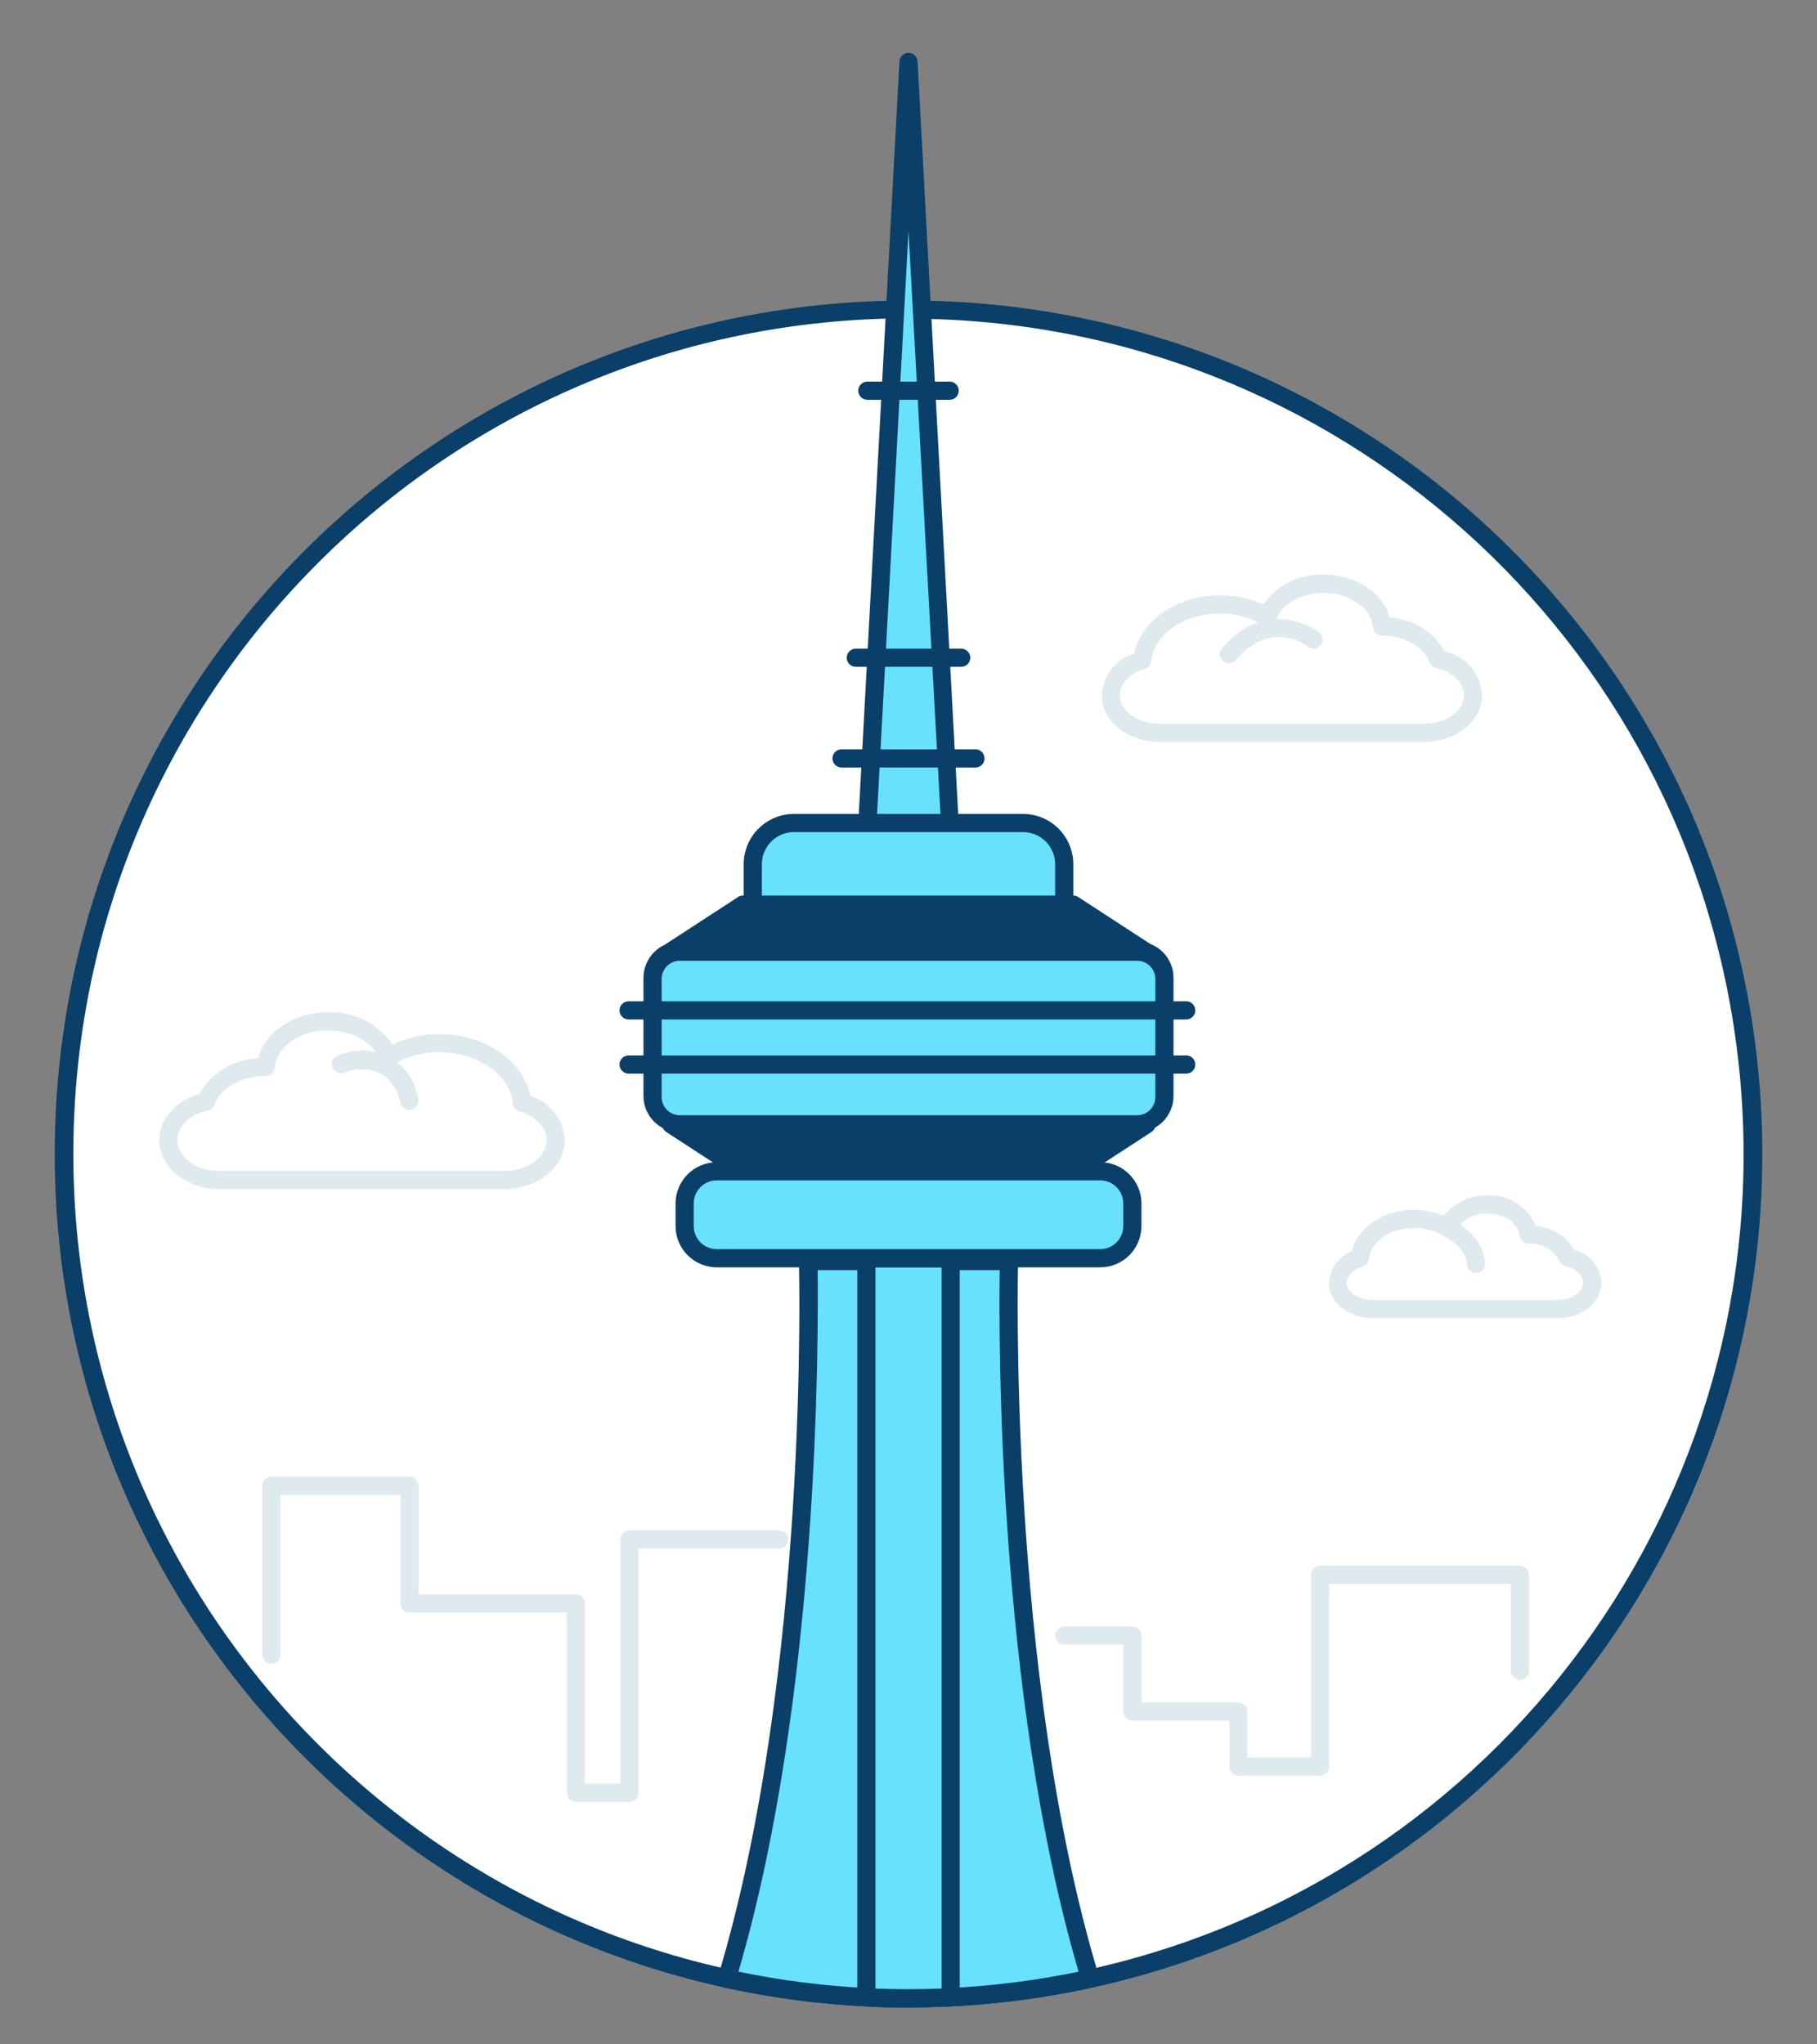 <?xml version="1.0" encoding="UTF-8"?>
<!-- Generated by Pixelmator Pro 3.6.8 -->
<svg width="200" height="225" viewBox="0 0 200 225" xmlns="http://www.w3.org/2000/svg">
    <rect x="0" y="0" width="200" height="225" fill="#808080" stroke="none"/>
    <path id="Path" fill="#ffffff" stroke="none" d="M 192.93 127 C 192.964 176.535 154.114 217.377 104.64 219.82 C 103.1 219.89 101.56 219.93 100 219.93 C 98.44 219.93 96.9 219.93 95.36 219.82 C 45.494 217.339 6.5 175.899 7.053 125.974 C 7.607 76.049 47.511 35.484 97.42 34.11 L 100 34.11 C 100 34.11 101.72 34.11 102.58 34.11 C 152.88 35.502 192.933 76.68 192.93 127 Z"/>
    <path id="path1" fill="#093f68" stroke="none" d="M 100 220.93 C 98.5 220.93 97 220.93 95.31 220.82 C 44.899 218.324 5.472 176.434 6.031 125.964 C 6.591 75.494 46.936 34.489 97.39 33.11 C 99.12 33.05 100.87 33.05 102.62 33.11 C 153.074 34.492 193.416 75.5 193.972 125.969 C 194.529 176.439 155.101 218.326 104.69 220.82 C 103 220.89 101.5 220.93 100 220.93 Z M 100 35.07 C 99.15 35.07 98.3 35.07 97.46 35.07 C 48.096 36.436 8.63 76.559 8.079 125.939 C 7.528 175.319 46.088 216.313 95.41 218.78 C 98.64 218.93 101.41 218.93 104.6 218.78 C 109.704 218.54 114.778 217.871 119.77 216.78 C 165.113 206.787 195.887 164.553 191.505 118.329 C 187.124 72.106 148.963 36.405 102.55 35.11 C 101.7 35.08 100.85 35.07 100 35.07 Z"/>
    <path id="path2" fill="#68e1fd" stroke="none" d="M 100 6.88 L 104.53 90.76 L 95.47 90.76 Z"/>
    <g id="Group">
        <path id="path3" fill="#093f68" stroke="none" d="M 104.53 91.76 L 95.47 91.76 C 95.194 91.762 94.93 91.65 94.74 91.45 C 94.55 91.248 94.452 90.977 94.47 90.7 L 99 6.82 C 99 6.268 99.448 5.82 100 5.82 C 100.552 5.82 101 6.268 101 6.82 L 105.53 90.7 C 105.548 90.977 105.45 91.248 105.26 91.45 C 105.07 91.65 104.806 91.762 104.53 91.76 Z M 96.53 89.76 L 103.53 89.76 L 100 25.42 Z"/>
        <path id="path4" fill="#093f68" stroke="none" d="M 104.53 44 L 95.47 44 C 94.918 44 94.47 43.552 94.47 43 C 94.47 42.448 94.918 42 95.47 42 L 104.53 42 C 105.082 42 105.53 42.448 105.53 43 C 105.53 43.552 105.082 44 104.53 44 Z"/>
        <path id="path5" fill="#093f68" stroke="none" d="M 107.37 84.47 L 92.63 84.47 C 92.078 84.47 91.63 84.022 91.63 83.47 C 91.63 82.918 92.078 82.47 92.63 82.47 L 107.37 82.47 C 107.922 82.47 108.37 82.918 108.37 83.47 C 108.37 84.022 107.922 84.47 107.37 84.47 Z"/>
        <path id="path6" fill="#093f68" stroke="none" d="M 105.8 73.39 L 94.2 73.39 C 93.648 73.39 93.2 72.942 93.2 72.39 C 93.2 71.838 93.648 71.39 94.2 71.39 L 105.8 71.39 C 106.352 71.39 106.8 71.838 106.8 72.39 C 106.8 72.942 106.352 73.39 105.8 73.39 Z"/>
        <path id="path7" fill="#093f68" stroke="none" d="M 73.88 104.74 L 126.12 104.74 L 118.19 99.57 L 81.81 99.57 Z"/>
        <path id="path8" fill="#093f68" stroke="none" d="M 126.12 105.74 L 73.88 105.74 C 73.421 105.758 73.008 105.461 72.88 105.02 C 72.755 104.597 72.921 104.142 73.29 103.9 L 81.23 98.73 C 81.391 98.626 81.578 98.57 81.77 98.57 L 118.15 98.57 C 118.342 98.57 118.529 98.626 118.69 98.73 L 126.63 103.9 C 126.999 104.142 127.165 104.597 127.04 105.02 C 126.92 105.433 126.55 105.723 126.12 105.74 Z M 77.25 103.74 L 122.75 103.74 L 117.89 100.57 L 82.11 100.57 Z"/>
        <path id="path9" fill="#093f68" stroke="none" d="M 73.88 123.74 L 126.12 123.74 L 118.19 128.91 L 81.81 128.91 Z"/>
        <path id="path10" fill="#093f68" stroke="none" d="M 118.19 129.91 L 81.81 129.91 C 81.618 129.91 81.431 129.854 81.27 129.75 L 73.33 124.58 C 72.961 124.338 72.795 123.883 72.92 123.46 C 73.048 123.019 73.461 122.722 73.92 122.74 L 126.16 122.74 C 126.619 122.722 127.032 123.019 127.16 123.46 C 127.285 123.883 127.119 124.338 126.75 124.58 L 118.81 129.75 C 118.626 129.87 118.409 129.926 118.19 129.91 Z M 82.11 127.91 L 117.89 127.91 L 122.75 124.74 L 77.25 124.74 Z"/>
    </g>
    <path id="path11" fill="#68e1fd" stroke="none" d="M 120 217.77 C 114.948 218.865 109.814 219.534 104.65 219.77 C 103.11 219.84 101.57 219.88 100.01 219.88 C 98.45 219.88 96.91 219.88 95.37 219.77 C 90.206 219.534 85.072 218.865 80.02 217.77 C 90.26 183.83 88.95 138.77 88.95 138.77 L 111.07 138.77 C 111.07 138.77 109.75 183.83 120 217.77 Z"/>
    <path id="path12" fill="#093f68" stroke="none" d="M 100 220.93 C 98.5 220.93 97 220.93 95.31 220.82 C 90.088 220.562 84.897 219.869 79.79 218.75 C 79.521 218.688 79.289 218.518 79.15 218.28 C 79.006 218.039 78.97 217.749 79.05 217.48 C 89.13 184.08 87.95 139.29 87.94 138.84 C 87.93 138.569 88.031 138.305 88.22 138.11 C 88.409 137.917 88.669 137.808 88.94 137.81 L 111.06 137.81 C 111.331 137.808 111.591 137.917 111.78 138.11 C 111.969 138.305 112.07 138.569 112.06 138.84 C 112.06 139.29 110.87 184.09 120.95 217.48 C 121.03 217.749 120.994 218.039 120.85 218.28 C 120.711 218.518 120.479 218.688 120.21 218.75 C 115.103 219.869 109.912 220.562 104.69 220.82 C 103 220.89 101.5 220.93 100 220.93 Z M 81.28 217 C 85.936 217.965 90.661 218.566 95.41 218.8 C 98.64 218.95 101.41 218.95 104.6 218.8 C 109.346 218.566 114.067 217.964 118.72 217 C 109.72 186.27 109.93 146.64 110.04 139.79 L 90 139.79 C 90.07 146.66 90.28 186.29 81.28 217 Z"/>
    <path id="path13" fill="#68e1fd" stroke="none" d="M 104.64 138.48 L 104.64 219.82 C 103.1 219.89 101.56 219.93 100 219.93 C 98.44 219.93 96.9 219.93 95.36 219.82 L 95.36 138.48 Z"/>
    <path id="path14" fill="#093f68" stroke="none" d="M 100 220.93 C 98.5 220.93 97 220.93 95.31 220.82 C 94.777 220.793 94.359 220.353 94.36 219.82 L 94.36 138.48 C 94.36 137.928 94.808 137.48 95.36 137.48 L 104.64 137.48 C 105.192 137.48 105.64 137.928 105.64 138.48 L 105.64 219.82 C 105.641 220.353 105.223 220.793 104.69 220.82 C 103 220.89 101.5 220.93 100 220.93 Z M 96.36 218.86 C 98.88 218.95 101.12 218.95 103.64 218.86 L 103.64 139.48 L 96.36 139.48 Z"/>
    <path id="path15" fill="#68e1fd" stroke="none" d="M 78.9 128.91 L 121.1 128.91 C 123.055 128.91 124.64 130.495 124.64 132.45 L 124.64 134.94 C 124.64 136.895 123.055 138.48 121.1 138.48 L 78.9 138.48 C 76.945 138.48 75.36 136.895 75.36 134.94 L 75.36 132.45 C 75.36 130.495 76.945 128.91 78.9 128.91 Z"/>
    <path id="path16" fill="#093f68" stroke="none" d="M 121.1 139.48 L 78.9 139.48 C 76.393 139.48 74.36 137.447 74.36 134.94 L 74.36 132.45 C 74.365 129.945 76.395 127.915 78.9 127.91 L 121.1 127.91 C 123.605 127.915 125.635 129.945 125.64 132.45 L 125.64 134.94 C 125.64 137.447 123.607 139.48 121.1 139.48 Z M 78.9 129.91 C 77.497 129.91 76.36 131.047 76.36 132.45 L 76.36 134.94 C 76.36 136.343 77.497 137.48 78.9 137.48 L 121.1 137.48 C 122.503 137.48 123.64 136.343 123.64 134.94 L 123.64 132.45 C 123.64 131.047 122.503 129.91 121.1 129.91 Z"/>
    <path id="path17" fill="#68e1fd" stroke="none" d="M 87.39 90.59 L 112.6 90.59 C 115.102 90.59 117.13 92.618 117.13 95.12 L 117.13 99.57 L 117.13 99.57 L 82.86 99.57 L 82.86 99.57 L 82.86 95.12 C 82.86 92.618 84.888 90.59 87.39 90.59 Z"/>
    <path id="path18" fill="#093f68" stroke="none" d="M 117.14 100.57 L 82.86 100.57 C 82.308 100.57 81.86 100.122 81.86 99.57 L 81.86 95.12 C 81.86 92.064 84.334 89.586 87.39 89.58 L 112.61 89.58 C 115.666 89.586 118.14 92.064 118.14 95.12 L 118.14 99.57 C 118.14 100.122 117.692 100.57 117.14 100.57 Z M 83.86 98.57 L 116.14 98.57 L 116.14 95.12 C 116.14 93.169 114.561 91.586 112.61 91.58 L 87.39 91.58 C 85.439 91.586 83.86 93.169 83.86 95.12 Z"/>
    <path id="path19" fill="#093f68" stroke="none" d="M 91.23 129.17 C 90.973 129.169 90.725 129.069 90.54 128.89 L 85.07 123.73 C 84.667 123.349 84.649 122.713 85.03 122.31 C 85.411 121.907 86.047 121.889 86.45 122.27 L 91.91 127.44 C 92.298 127.83 92.298 128.46 91.91 128.85 C 91.734 129.041 91.49 129.156 91.23 129.17 Z"/>
    <path id="path20" fill="#093f68" stroke="none" d="M 108.77 129.17 C 108.496 129.166 108.236 129.051 108.05 128.85 C 107.662 128.46 107.662 127.83 108.05 127.44 L 113.51 122.27 C 113.913 121.889 114.549 121.907 114.93 122.31 C 115.311 122.713 115.293 123.349 114.89 123.73 L 109.42 128.89 C 109.245 129.059 109.014 129.159 108.77 129.17 Z"/>
    <path id="path21" fill="#093f68" stroke="none" d="M 100 129.17 C 99.448 129.17 99 128.722 99 128.17 L 99 123.86 C 99 123.308 99.448 122.86 100 122.86 C 100.552 122.86 101 123.308 101 123.86 L 101 128.17 C 101 128.722 100.552 129.17 100 129.17 Z"/>
    <path id="path22" fill="#68e1fd" stroke="none" d="M 74.84 104.74 L 125.17 104.74 C 126.81 104.74 128.14 106.07 128.14 107.71 L 128.14 120.65 C 128.14 122.29 126.81 123.62 125.17 123.62 L 74.84 123.62 C 73.2 123.62 71.87 122.29 71.87 120.65 L 71.87 107.71 C 71.87 106.07 73.2 104.74 74.84 104.74 Z"/>
    <path id="path23" fill="#093f68" stroke="none" d="M 125.17 124.62 L 74.83 124.62 C 72.621 124.62 70.83 122.829 70.83 120.62 L 70.83 107.62 C 70.83 105.411 72.621 103.62 74.83 103.62 L 125.17 103.62 C 127.379 103.62 129.17 105.411 129.17 107.62 L 129.17 120.62 C 129.17 122.829 127.379 124.62 125.17 124.62 Z M 74.83 105.74 C 73.725 105.74 72.83 106.635 72.83 107.74 L 72.83 120.74 C 72.83 121.845 73.725 122.74 74.83 122.74 L 125.17 122.74 C 126.275 122.74 127.17 121.845 127.17 120.74 L 127.17 107.74 C 127.17 106.635 126.275 105.74 125.17 105.74 Z"/>
    <path id="path24" fill="#093f68" stroke="none" d="M 130.57 112.2 L 69.19 112.2 C 68.638 112.2 68.19 111.752 68.19 111.2 C 68.19 110.648 68.638 110.2 69.19 110.2 L 130.57 110.2 C 131.122 110.2 131.57 110.648 131.57 111.2 C 131.57 111.752 131.122 112.2 130.57 112.2 Z"/>
    <path id="path25" fill="#093f68" stroke="none" d="M 130.57 118.16 L 69.19 118.16 C 68.638 118.16 68.19 117.712 68.19 117.16 C 68.19 116.608 68.638 116.16 69.19 116.16 L 130.57 116.16 C 131.122 116.16 131.57 116.608 131.57 117.16 C 131.57 117.712 131.122 118.16 130.57 118.16 Z"/>
    <path id="path26" fill="#dfeaef" stroke="none" d="M 69.29 198.3 L 63.38 198.3 C 62.828 198.3 62.38 197.852 62.38 197.3 L 62.38 177.47 L 45.07 177.47 C 44.518 177.47 44.07 177.022 44.07 176.47 L 44.07 164.52 L 30.87 164.52 L 30.87 182.1 C 30.87 182.652 30.422 183.1 29.87 183.1 C 29.318 183.1 28.87 182.652 28.87 182.1 L 28.87 163.52 C 28.87 162.968 29.318 162.52 29.87 162.52 L 45.07 162.52 C 45.622 162.52 46.07 162.968 46.07 163.52 L 46.07 175.47 L 63.38 175.47 C 63.932 175.47 64.38 175.918 64.38 176.47 L 64.38 196.3 L 68.29 196.3 L 68.29 169.43 C 68.29 168.878 68.738 168.43 69.29 168.43 L 85.76 168.43 C 86.312 168.43 86.76 168.878 86.76 169.43 C 86.76 169.982 86.312 170.43 85.76 170.43 L 70.29 170.43 L 70.29 197.3 C 70.29 197.852 69.842 198.3 69.29 198.3 Z"/>
    <path id="path27" fill="#dfeaef" stroke="none" d="M 145.31 195.43 L 136.31 195.43 C 135.758 195.43 135.31 194.982 135.31 194.43 L 135.31 189.37 L 124.64 189.37 C 124.088 189.37 123.64 188.922 123.64 188.37 L 123.64 181 L 117.14 181 C 116.588 181 116.14 180.552 116.14 180 C 116.14 179.448 116.588 179 117.14 179 L 124.64 179 C 125.192 179 125.64 179.448 125.64 180 L 125.64 187.36 L 136.3 187.36 C 136.852 187.36 137.3 187.808 137.3 188.36 L 137.3 193.42 L 144.3 193.42 L 144.3 173.32 C 144.3 172.768 144.748 172.32 145.3 172.32 L 167.3 172.32 C 167.852 172.32 168.3 172.768 168.3 173.32 L 168.3 183.88 C 168.3 184.432 167.852 184.88 167.3 184.88 C 166.748 184.88 166.3 184.432 166.3 183.88 L 166.3 174.32 L 146.3 174.32 L 146.3 194.43 C 146.3 194.978 145.858 195.425 145.31 195.43 Z"/>
    <path id="path28" fill="#dfeaef" stroke="none" d="M 55.49 130.88 L 24.2 130.88 C 20.52 130.88 17.53 128.46 17.53 125.48 C 17.53 123.2 19.31 121.17 21.93 120.41 C 23.261 118.056 25.718 116.561 28.42 116.46 C 29.15 113.56 32.35 111.4 36.13 111.4 C 38.935 111.304 41.597 112.637 43.2 114.94 C 44.819 114.186 46.584 113.8 48.37 113.81 C 53.37 113.81 57.58 116.74 58.37 120.6 C 60.529 121.28 62.044 123.221 62.18 125.48 C 62.16 128.46 59.17 130.88 55.49 130.88 Z M 29.26 118.42 C 26.62 118.42 24.26 119.73 23.59 121.61 C 23.47 121.925 23.199 122.158 22.87 122.23 C 20.87 122.66 19.53 124 19.53 125.48 C 19.53 127.36 21.62 128.88 24.2 128.88 L 55.49 128.88 C 58.07 128.88 60.16 127.36 60.16 125.48 C 60.16 124.1 58.96 122.83 57.16 122.32 C 56.764 122.206 56.478 121.861 56.44 121.45 C 56.14 118.29 52.59 115.81 48.36 115.81 C 46.568 115.789 44.804 116.26 43.26 117.17 C 43.004 117.326 42.693 117.359 42.41 117.26 C 42.125 117.159 41.901 116.935 41.8 116.65 C 41.12 114.74 38.8 113.4 36.12 113.4 C 33 113.4 30.43 115.2 30.25 117.5 C 30.208 118.021 29.772 118.422 29.25 118.42 Z"/>
    <path id="path29" fill="#dfeaef" stroke="none" d="M 45.07 122.14 C 44.578 122.147 44.154 121.795 44.07 121.31 C 43.818 120.067 43.103 118.966 42.07 118.23 C 40.739 117.563 39.184 117.508 37.81 118.08 C 37.283 118.246 36.721 117.952 36.555 117.425 C 36.389 116.898 36.683 116.336 37.21 116.17 C 39.009 115.342 41.092 115.411 42.832 116.356 C 44.572 117.301 45.765 119.011 46.05 120.97 C 46.096 121.233 46.036 121.503 45.882 121.721 C 45.728 121.939 45.493 122.086 45.23 122.13 Z"/>
    <path id="path30" fill="#dfeaef" stroke="none" d="M 171.56 145.06 L 151 145.06 C 148.39 145.06 146.27 143.31 146.27 141.17 C 146.345 139.608 147.35 138.244 148.82 137.71 C 149.44 135.07 152.26 133.15 155.67 133.15 C 156.792 133.147 157.904 133.368 158.94 133.8 C 160.084 132.333 161.861 131.504 163.72 131.57 C 166.027 131.444 168.163 132.786 169.05 134.92 C 170.799 135.063 172.373 136.038 173.28 137.54 C 174.962 137.971 176.174 139.437 176.28 141.17 C 176.29 143.31 174.17 145.06 171.56 145.06 Z M 155.68 135.15 C 153.08 135.15 150.9 136.64 150.68 138.55 C 150.642 138.961 150.356 139.306 149.96 139.42 C 148.96 139.71 148.24 140.42 148.24 141.17 C 148.24 142.17 149.49 143.06 150.97 143.06 L 171.52 143.06 C 173 143.06 174.25 142.19 174.25 141.17 C 174.25 140.35 173.46 139.61 172.33 139.36 C 172.001 139.288 171.73 139.055 171.61 138.74 C 170.949 137.506 169.626 136.775 168.23 136.87 C 167.708 136.872 167.272 136.471 167.23 135.95 C 167.13 134.63 165.55 133.57 163.72 133.57 C 162.303 133.465 160.96 134.217 160.31 135.48 C 160.209 135.765 159.985 135.989 159.7 136.09 C 159.415 136.192 159.098 136.159 158.84 136 C 157.886 135.429 156.792 135.135 155.68 135.15 Z"/>
    <path id="path31" fill="#dfeaef" stroke="none" d="M 162.48 140.11 C 161.95 140.111 161.512 139.699 161.48 139.17 C 161.35 137.17 158.98 136.07 158.96 136.06 C 158.455 135.836 158.226 135.245 158.45 134.74 C 158.674 134.235 159.265 134.006 159.77 134.23 C 159.91 134.29 163.26 135.81 163.47 139.05 C 163.504 139.599 163.089 140.073 162.54 140.11 Z"/>
    <path id="path32" fill="#dfeaef" stroke="none" d="M 156.84 81.64 L 127.57 81.64 C 124.09 81.64 121.26 79.34 121.26 76.52 C 121.386 74.391 122.809 72.559 124.84 71.91 C 125.59 68.29 129.56 65.53 134.23 65.53 C 135.888 65.504 137.53 65.845 139.04 66.53 C 140.558 64.384 143.053 63.144 145.68 63.23 C 149.23 63.23 152.23 65.23 152.95 67.97 C 155.472 68.079 157.761 69.477 159.01 71.67 C 161.3 72.175 162.982 74.13 163.14 76.47 C 163.14 79.34 160.32 81.64 156.84 81.64 Z M 134.23 67.53 C 130.3 67.53 127.01 69.83 126.73 72.75 C 126.692 73.161 126.406 73.506 126.01 73.62 C 124.37 74.09 123.26 75.26 123.26 76.52 C 123.26 78.24 125.2 79.64 127.57 79.64 L 156.84 79.64 C 159.21 79.64 161.14 78.24 161.14 76.52 C 161.14 75.16 159.88 73.94 158.07 73.52 C 157.741 73.448 157.47 73.215 157.35 72.9 C 156.7 71.17 154.54 69.96 152.12 69.96 C 151.598 69.962 151.162 69.561 151.12 69.04 C 150.96 66.92 148.58 65.26 145.7 65.26 C 143.23 65.26 141.07 66.49 140.45 68.26 C 140.349 68.545 140.125 68.769 139.84 68.87 C 139.555 68.972 139.238 68.939 138.98 68.78 C 137.543 67.931 135.899 67.498 134.23 67.53 Z"/>
    <path id="path33" fill="#dfeaef" stroke="none" d="M 135.26 73 C 135.022 73 134.791 72.915 134.61 72.76 C 134.408 72.588 134.284 72.342 134.263 72.078 C 134.242 71.813 134.328 71.552 134.5 71.35 C 139.58 65.43 145.06 69.48 145.11 69.53 C 145.431 69.73 145.612 70.095 145.577 70.472 C 145.542 70.849 145.297 71.174 144.944 71.311 C 144.591 71.448 144.191 71.374 143.91 71.12 C 143.49 70.81 139.78 68.26 136.02 72.65 C 135.83 72.872 135.552 73 135.26 73 Z"/>
</svg>

